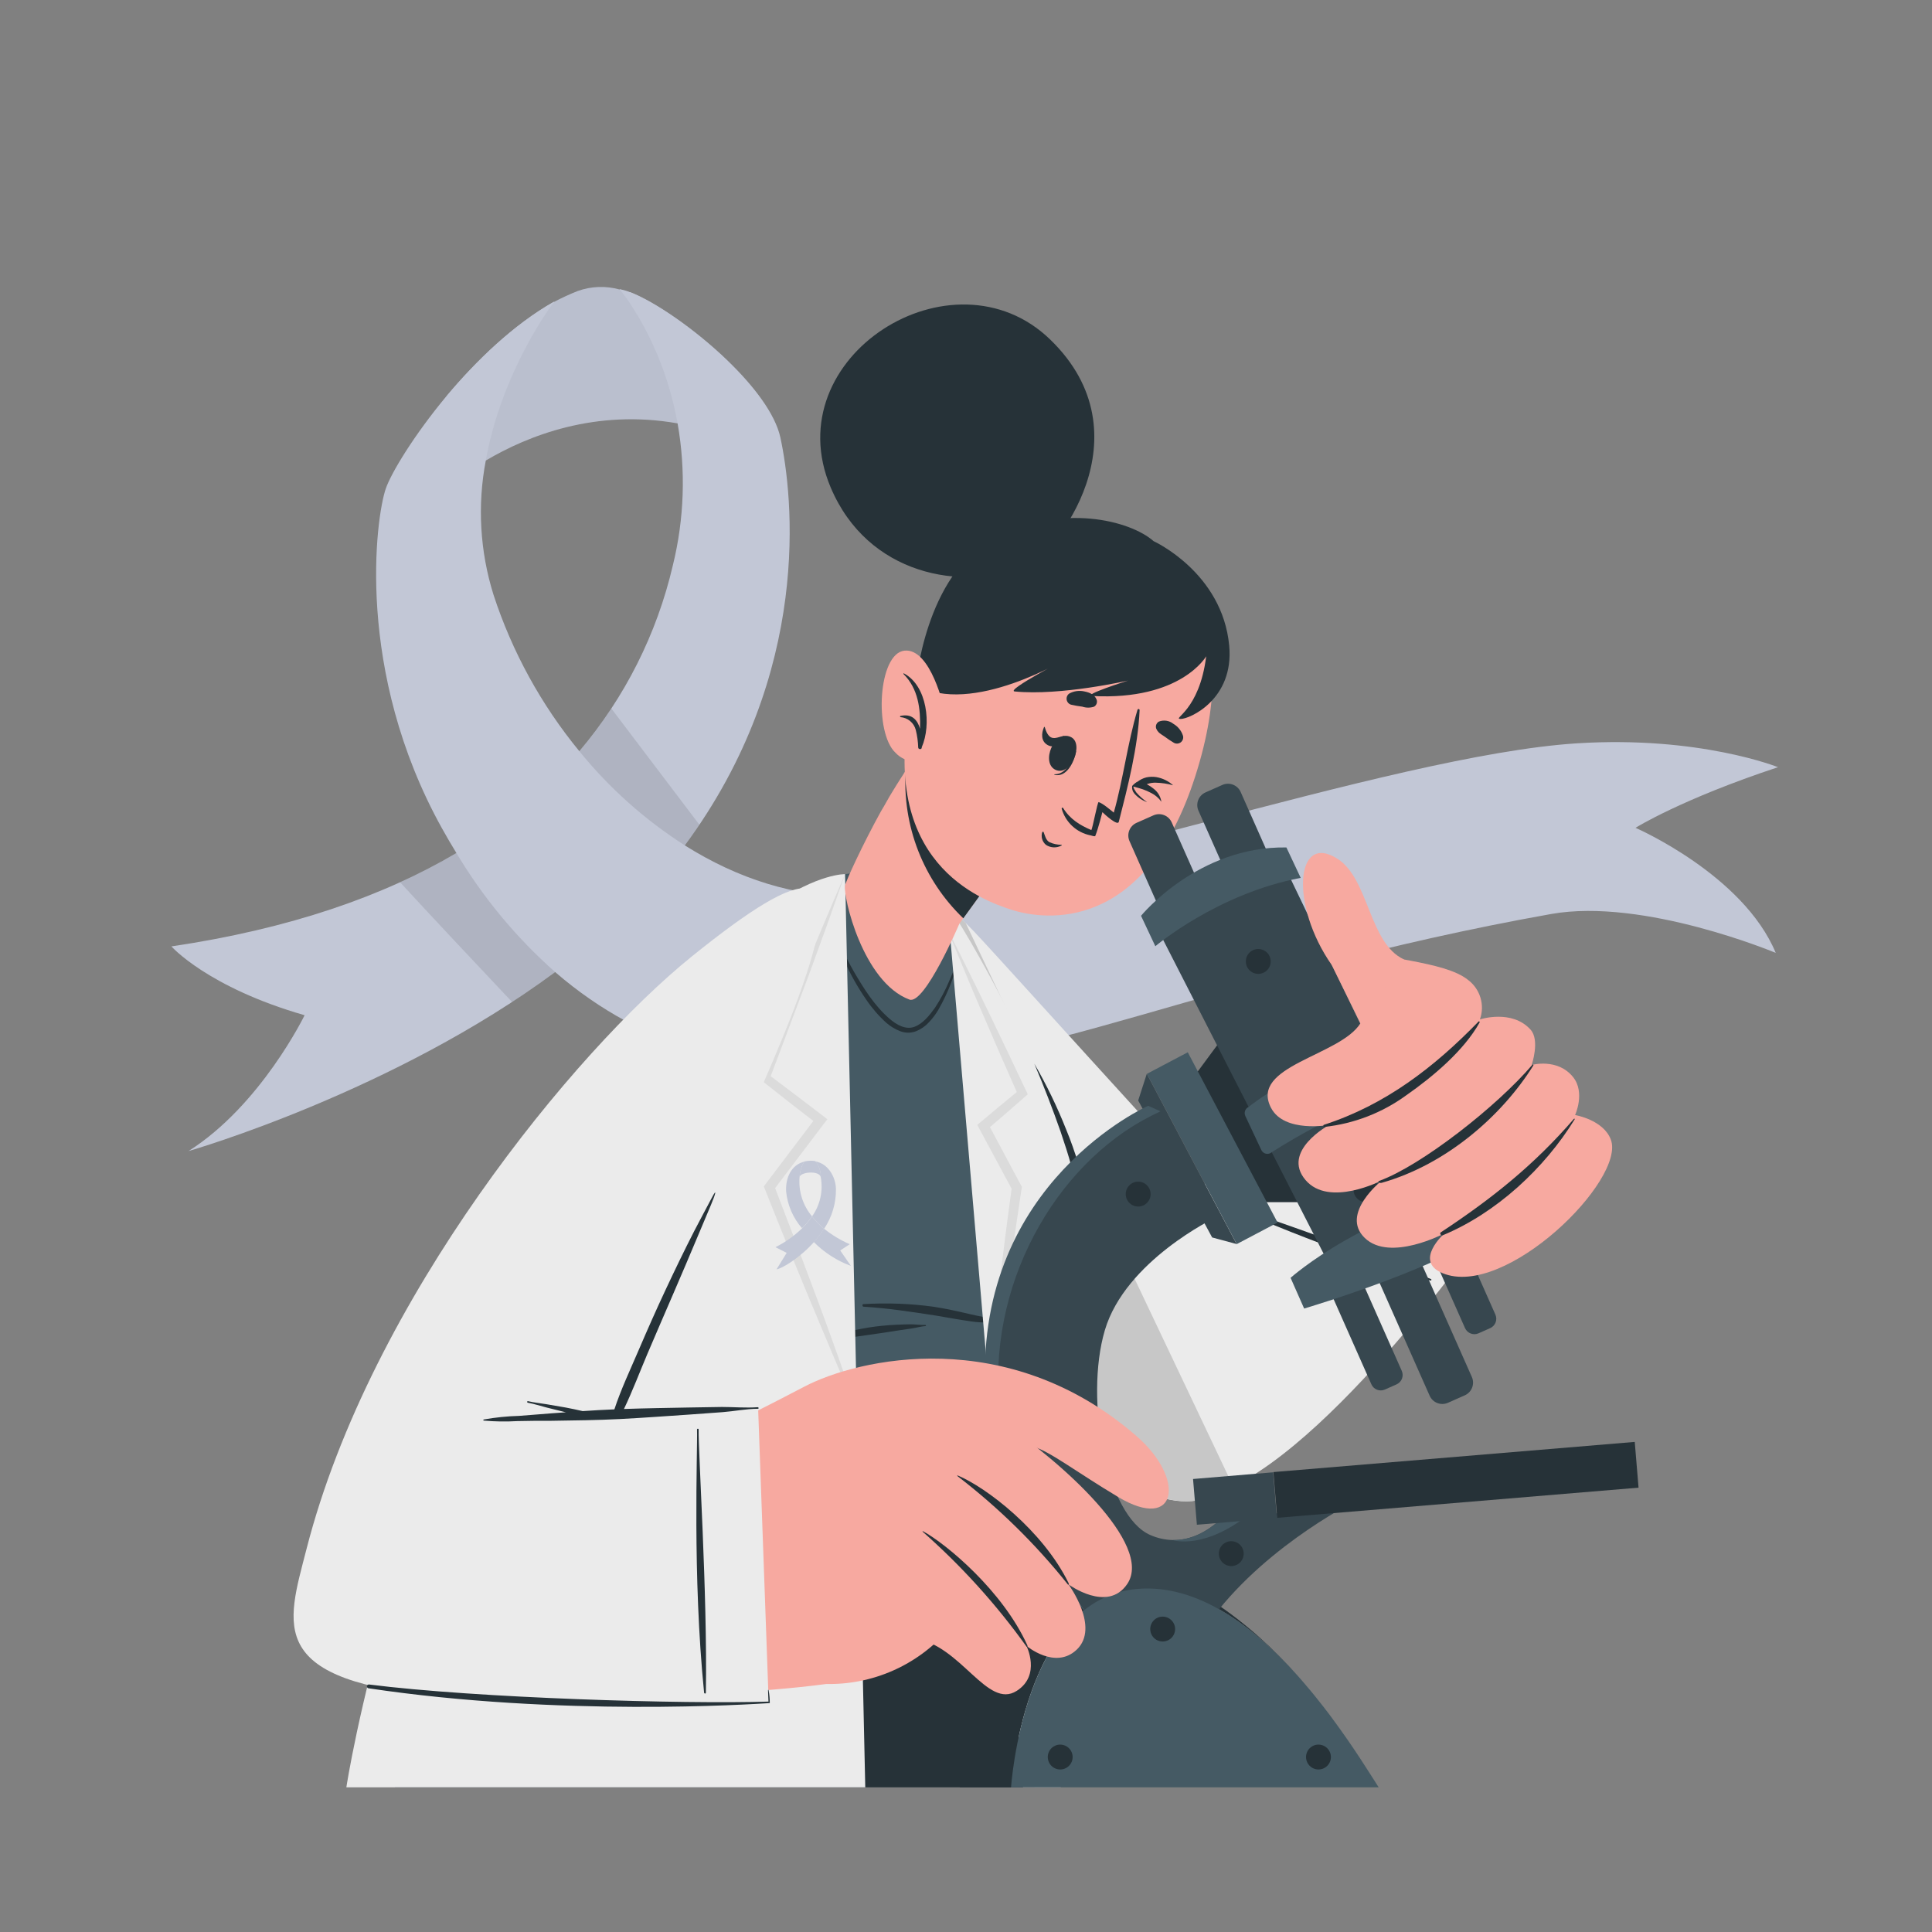 <svg width="180" height="180" viewBox="0 0 180 180" fill="none" xmlns="http://www.w3.org/2000/svg">
<rect x="0" y="0" width="180" height="180" fill="#808080" stroke="none"/>
<path d="M70.038 41.652C67.841 40.618 65.519 39.876 63.13 39.445C55.494 38.095 49.212 40.568 45.259 42.908C43.621 43.853 42.096 44.981 40.712 46.27C40.712 46.27 40.374 40.19 41.627 36.889C44.345 33.649 47.819 30.272 51.595 28.13H51.617C52.338 27.748 53.079 27.407 53.838 27.108C55.083 26.665 56.434 26.616 57.708 26.967H57.762C58.061 27.043 58.36 27.129 58.655 27.234H58.691C60.962 28.105 64.714 30.665 67.777 33.624C69.412 36.36 70.038 41.652 70.038 41.652Z" fill="#C2C7D6"/>
<g opacity="0.2">
<path opacity="0.2" d="M70.038 41.652C67.841 40.618 65.519 39.876 63.13 39.445C55.494 38.095 49.212 40.568 45.259 42.908C43.621 43.853 42.096 44.981 40.712 46.27C40.712 46.27 40.374 40.19 41.627 36.889C44.345 33.649 47.819 30.272 51.595 28.13H51.617C52.338 27.748 53.079 27.407 53.838 27.108C55.083 26.665 56.434 26.616 57.708 26.967H57.762C58.061 27.043 58.36 27.129 58.655 27.234H58.691C60.962 28.105 64.714 30.665 67.777 33.624C69.412 36.36 70.038 41.652 70.038 41.652Z" fill="black"/>
</g>
<path d="M63.799 78.768C63.508 79.171 63.205 79.567 62.892 79.966C59.771 83.926 55.89 87.465 51.732 90.558C36.72 101.682 17.935 107.139 17.561 107.244C24.304 102.981 28.379 94.586 28.379 94.586C19.332 91.983 15.97 88.174 15.97 88.174C27.061 86.529 35.77 83.462 42.523 79.47C46.839 76.969 50.708 73.766 53.968 69.991C58.212 64.996 61.201 59.059 62.687 52.675C63.754 48.344 63.905 43.838 63.13 39.445C61.715 31.593 57.73 26.949 57.73 26.949H57.784C58.089 27.011 58.388 27.1 58.676 27.216H58.712C60.984 28.087 64.735 30.646 67.799 33.606C70.225 35.946 72.22 38.545 72.706 40.759C73.868 46.134 75.769 62.6 63.799 78.768Z" fill="#C2C7D6"/>
<path opacity="0.1" d="M65.16 76.838C64.728 77.483 64.271 78.123 63.795 78.768C63.504 79.171 63.198 79.567 62.888 79.967C59.767 83.927 55.886 87.465 51.728 90.558C50.411 91.533 49.064 92.466 47.707 93.351C44.467 89.917 40.021 85.19 37.267 82.191C39.073 81.376 40.833 80.464 42.541 79.459C46.858 76.96 50.725 73.754 53.982 69.977C55.058 68.721 56.054 67.398 56.963 66.017L65.16 76.838Z" fill="black"/>
<path d="M165.654 71.477C156.607 74.469 152.377 77.126 152.377 77.126C152.377 77.126 162.41 81.482 165.442 88.779C165.442 88.779 153.144 83.62 144.526 85.154C113.317 90.716 95.89 99.795 78.714 99.795C69.854 99.795 60.253 97.959 51.714 90.557C48.096 87.357 44.995 83.617 42.52 79.469C42.061 78.725 41.61 77.954 41.166 77.154C33.052 62.531 35.01 48.207 35.946 45.514C36.443 44.074 38.549 40.564 41.623 36.874C44.341 33.634 47.815 30.257 51.592 28.115H51.62C51.448 28.346 46.757 34.548 45.259 42.908C44.465 47.072 44.712 51.368 45.979 55.414C47.714 60.729 50.427 65.672 53.978 69.99C56.765 73.423 60.084 76.387 63.81 78.767C68.706 81.852 74.11 83.613 79.542 83.48C93.942 83.12 129.492 70.347 146.952 69.252C158.346 68.536 165.654 71.477 165.654 71.477Z" fill="#C2C7D6"/>
<path d="M116.727 104.619C118.887 102.751 140.407 105.17 138.755 109.044C130.983 127.267 117.123 137.394 113.523 138.924C108.799 140.943 104.184 136.764 103.309 133.524C102.039 128.822 114.577 106.47 116.727 104.619Z" fill="#F7A9A0"/>
<path d="M114.282 106.61L138.02 115.016C138.02 115.016 122.497 137.074 112.187 139.496C108.493 140.368 102.888 136.933 102.532 132.275C102.175 127.616 114.282 106.61 114.282 106.61Z" fill="#EBEBEB"/>
<path d="M133.261 119.301C123.995 116.629 114.66 112.414 112.983 111.795C112.903 111.766 112.957 111.64 113.037 111.672C114.653 112.367 125.842 116.028 133.323 119.171C133.409 119.207 133.351 119.329 133.261 119.301Z" fill="#263238"/>
<path d="M90.796 86.836C94.281 90.526 119.049 118.156 120.647 119.085C120.647 119.085 120.175 142.668 108.479 139.605C100.876 137.599 84.719 103.846 82.005 90.378C80.755 84.179 83.488 79.096 90.796 86.836Z" fill="#EBEBEB"/>
<path d="M114.765 138.215C113.152 139.633 111.093 140.281 108.479 139.59C100.876 137.585 84.719 103.831 82.008 90.363C80.799 84.42 83.283 79.488 89.975 86L114.765 138.215Z" fill="#C7C7C7"/>
<path d="M36.789 166.522H96.365L94.849 139.162H44.007C37.966 156.017 36.789 166.522 36.789 166.522Z" fill="#263238"/>
<path d="M96.264 146.322L94.914 123.764C94.914 123.764 100.984 117.05 99.637 110.988C98.96 107.921 88.477 84.578 87.462 83.628C83.336 79.783 76.374 81.317 73.519 83.477C57.679 95.436 46.541 121.1 41.188 146.329L96.264 146.322Z" fill="#455A64"/>
<path d="M89.413 88.845C89.124 89.728 88.79 90.597 88.413 91.447C88.055 92.298 87.62 93.113 87.113 93.885C86.595 94.605 85.993 95.371 85.191 95.666C84.388 95.962 83.542 95.49 82.876 94.914C81.501 93.733 80.493 92.131 79.567 90.544C79.105 89.74 78.683 88.913 78.304 88.067C77.907 87.226 77.57 86.357 77.296 85.468C77.943 88.212 79.098 90.81 80.701 93.129C81.235 93.921 81.862 94.646 82.57 95.288C82.942 95.611 83.364 95.87 83.819 96.055C84.059 96.15 84.314 96.204 84.572 96.214C84.833 96.217 85.093 96.172 85.338 96.081C85.801 95.895 86.216 95.607 86.552 95.238C86.881 94.89 87.171 94.506 87.415 94.093C88.354 92.46 89.028 90.689 89.413 88.845Z" fill="#263238"/>
<path d="M80.424 121.504C82.608 121.369 84.8 121.45 86.969 121.745C88.049 121.911 89.129 122.145 90.23 122.404C90.774 122.537 91.31 122.641 91.858 122.746C92.413 122.875 92.985 122.914 93.553 122.861C93.603 122.861 93.621 122.955 93.571 122.965C93.058 123.096 92.534 123.178 92.005 123.21C91.483 123.222 90.962 123.187 90.446 123.106C89.341 122.951 88.236 122.746 87.131 122.559C84.899 122.217 82.667 121.875 80.442 121.741C80.338 121.738 80.32 121.507 80.424 121.504Z" fill="#263238"/>
<path d="M75.672 125C77.364 124.432 79.097 123.995 80.856 123.693C81.737 123.552 82.626 123.462 83.517 123.423C83.945 123.401 84.374 123.39 84.802 123.383C85.23 123.376 85.756 123.459 86.224 123.444C86.274 123.444 86.292 123.542 86.246 123.545C85.803 123.578 85.371 123.707 84.931 123.772L83.614 123.966C82.735 124.1 81.857 124.244 80.975 124.362C79.211 124.607 77.458 124.87 75.708 125.194C75.6 125.212 75.6 125.028 75.672 125Z" fill="#263238"/>
<path d="M32.27 166.522H80.615L78.732 81.439C78.732 81.439 76.212 81.382 71.968 84.32C67.723 87.257 61.711 93.266 54.76 105.376C36.72 136.844 32.27 166.522 32.27 166.522Z" fill="#EBEBEB"/>
<path d="M88.287 84.463L95.314 166.521H98.835C98.835 166.521 95.929 124.401 95.955 123.98C95.98 123.559 102.15 118.436 100.728 110.757C99.306 103.078 89.28 85.165 88.287 84.463Z" fill="#EBEBEB"/>
<path d="M95.973 123.98C97.805 122.578 99.274 120.757 100.257 118.67C101.266 116.548 101.61 114.17 101.243 111.848C100.857 109.584 100.218 107.371 99.339 105.249C98.5 103.129 97.506 101.074 96.365 99.101C97.253 101.193 98.07 103.308 98.817 105.444C99.177 106.524 99.537 107.582 99.825 108.684C100.137 109.76 100.378 110.855 100.545 111.963C100.897 114.155 100.624 116.401 99.756 118.443C98.88 120.525 97.593 122.408 95.973 123.98Z" fill="#263238"/>
<path d="M78.732 81.439C78.052 82.998 77.389 84.564 76.731 86.12L74.761 90.821C73.458 93.956 72.175 97.102 70.913 100.26L70.801 100.545L71.05 100.743C72.73 102.077 74.428 103.403 76.144 104.721L76.057 104.069L71.32 110.326L71.165 110.535L71.258 110.772C72.631 114.238 74.032 117.693 75.46 121.137C76.18 122.857 76.9 124.578 77.62 126.288C78.34 127.998 79.085 129.719 79.852 131.418C79.258 129.651 78.617 127.897 77.998 126.141C77.379 124.384 76.731 122.634 76.082 120.888C74.782 117.394 73.462 113.914 72.123 110.448L72.061 110.895L76.802 104.641L77.083 104.281L76.723 103.997C75.014 102.687 73.293 101.381 71.557 100.08L71.691 100.563C72.891 97.388 74.091 94.206 75.29 91.019L77.037 86.231C77.594 84.644 78.174 83.045 78.732 81.439Z" fill="#DBDBDB"/>
<path d="M88.236 86.505C88.758 87.815 89.316 89.111 89.846 90.411C90.375 91.71 90.925 93.007 91.487 94.299C92.594 96.888 93.718 99.467 94.86 102.035L94.972 101.546C93.753 102.539 92.542 103.544 91.34 104.559L91.052 104.8L91.228 105.135L94.32 110.88L94.27 110.6C93.821 113.88 93.403 117.165 93.017 120.453C92.823 122.098 92.632 123.743 92.463 125.392C92.293 127.041 92.103 128.686 91.977 130.339C92.297 128.711 92.571 127.077 92.866 125.446C93.161 123.815 93.424 122.181 93.687 120.547C94.212 117.278 94.71 114.004 95.181 110.726L95.202 110.578L95.13 110.445L92.056 104.685L91.944 105.257C93.144 104.237 94.334 103.208 95.512 102.168L95.753 101.956L95.624 101.679C94.424 99.13 93.213 96.591 91.991 94.061C91.383 92.79 90.756 91.541 90.13 90.27C89.504 89 88.881 87.758 88.236 86.505Z" fill="#DBDBDB"/>
<path d="M95.558 52.773C98.355 51.671 107.031 40.511 97.837 31.626C88.783 22.871 72.245 33.228 77.389 45.407C80.845 53.59 89.611 55.12 95.558 52.773Z" fill="#263238"/>
<path d="M78.728 82.508C78.545 83.534 80.384 91.508 84.73 93.128C86.144 93.657 89.381 86.061 89.381 86.061L89.741 85.557L94.878 78.48L88.2 68.591L87.206 67.233C87.206 67.233 85.928 69.264 84.366 71.809C84.29 71.928 84.218 72.047 84.143 72.169C84.067 72.291 83.959 72.443 83.88 72.579C83.642 72.939 83.401 73.343 83.16 73.735C82.98 74.03 82.8 74.315 82.631 74.635C82.462 74.955 82.271 75.258 82.087 75.571C80.352 78.71 78.811 82.08 78.728 82.508Z" fill="#F7A9A0"/>
<path d="M84.381 71.809C84.223 74.353 84.622 76.901 85.549 79.275C86.476 81.649 87.909 83.793 89.748 85.557L94.878 78.48L88.2 68.591L87.207 67.233C87.207 67.233 85.943 69.264 84.381 71.809Z" fill="#263238"/>
<path d="M111.366 72.303C106.686 86.929 97.394 85.774 94.241 84.762C91.379 83.841 81.752 80.345 84.899 65.322C88.045 50.299 96.325 47.844 102.981 49.601C109.638 51.358 116.049 57.676 111.366 72.303Z" fill="#F7A9A0"/>
<path d="M109.383 69.213C109.078 69.034 108.783 68.837 108.501 68.623C108.162 68.396 107.871 68.263 107.712 67.853C107.68 67.736 107.686 67.613 107.731 67.501C107.776 67.389 107.857 67.295 107.961 67.233C108.184 67.143 108.428 67.114 108.667 67.15C108.905 67.185 109.13 67.284 109.318 67.435C109.746 67.682 110.067 68.08 110.218 68.551C110.246 68.66 110.242 68.775 110.206 68.882C110.17 68.989 110.104 69.084 110.016 69.154C109.927 69.224 109.82 69.267 109.708 69.277C109.596 69.288 109.483 69.266 109.383 69.213Z" fill="#263238"/>
<path d="M99.788 65.653C100.134 65.734 100.484 65.795 100.836 65.837C101.193 65.958 101.58 65.958 101.937 65.837C102.04 65.775 102.12 65.68 102.164 65.568C102.208 65.457 102.215 65.333 102.182 65.218C102.013 64.728 101.541 64.526 101.059 64.426C100.572 64.308 100.059 64.376 99.619 64.616C99.529 64.679 99.459 64.766 99.416 64.868C99.374 64.969 99.361 65.08 99.378 65.188C99.396 65.296 99.444 65.397 99.516 65.48C99.589 65.562 99.683 65.622 99.788 65.653Z" fill="#263238"/>
<path d="M100.253 70.013C100.253 69.97 100.159 70.031 100.145 70.07C99.814 71.061 99.263 72.141 98.255 72.137C98.223 72.137 98.208 72.187 98.255 72.195C99.382 72.443 100.08 71.003 100.253 70.013Z" fill="#263238"/>
<path d="M99.76 68.663C98.23 67.943 96.927 71.071 98.345 71.726C99.763 72.381 101.045 69.253 99.76 68.663Z" fill="#263238"/>
<path d="M99.079 68.573C98.719 68.634 98.338 68.836 97.999 68.731C97.661 68.627 97.452 68.162 97.337 67.745C97.337 67.702 97.287 67.72 97.269 67.745C97.009 68.339 96.984 69.048 97.585 69.401C98.186 69.754 98.777 69.372 99.177 68.836C99.245 68.76 99.22 68.548 99.079 68.573Z" fill="#263238"/>
<path d="M97.236 77.533C97.359 77.861 97.441 78.275 97.773 78.465C98.127 78.625 98.511 78.707 98.899 78.707C98.907 78.709 98.913 78.713 98.917 78.72C98.922 78.726 98.924 78.733 98.924 78.741C98.924 78.748 98.922 78.756 98.917 78.762C98.913 78.768 98.907 78.772 98.899 78.775C98.677 78.897 98.425 78.956 98.172 78.946C97.918 78.937 97.672 78.859 97.459 78.721C97.287 78.582 97.161 78.394 97.097 78.182C97.033 77.97 97.034 77.744 97.099 77.533C97.139 77.472 97.222 77.486 97.236 77.533Z" fill="#263238"/>
<path d="M102.708 75.665C102.708 75.665 102.323 77.195 102.046 77.879C102.021 77.943 101.844 77.904 101.607 77.825C101.607 77.825 101.585 77.825 101.578 77.825C100.948 77.695 100.367 77.395 99.897 76.957C99.427 76.519 99.087 75.96 98.914 75.341C98.909 75.323 98.911 75.303 98.919 75.287C98.928 75.27 98.942 75.257 98.96 75.25C98.977 75.243 98.996 75.243 99.014 75.25C99.031 75.257 99.046 75.27 99.054 75.287C99.688 76.313 100.613 76.885 101.675 77.335C101.801 77.162 102.247 74.693 102.359 74.729C102.744 74.847 103.378 75.398 103.77 75.708C104.663 72.543 105.041 69.264 105.977 66.132C105.983 66.108 105.998 66.088 106.018 66.075C106.038 66.061 106.063 66.055 106.087 66.058C106.111 66.061 106.133 66.073 106.149 66.091C106.166 66.109 106.175 66.133 106.175 66.157C106.02 69.624 105.073 73.285 104.235 76.572C104.134 76.975 102.931 75.891 102.708 75.665Z" fill="#263238"/>
<path d="M109.296 73.163C109.08 72.968 108.837 72.803 108.576 72.674C108.307 72.543 108.021 72.451 107.726 72.4C107.416 72.352 107.1 72.362 106.794 72.429C106.478 72.51 106.184 72.661 105.934 72.871L105.48 73.249L106.052 73.408C106.457 73.519 106.849 73.673 107.222 73.865C107.615 74.056 107.953 74.344 108.205 74.7C108.13 74.218 107.872 73.784 107.485 73.487C107.109 73.177 106.675 72.947 106.207 72.81L106.33 73.347C106.718 73.055 107.194 72.906 107.68 72.922C108.226 72.934 108.769 73.015 109.296 73.163Z" fill="#263238"/>
<path d="M106.873 74.732C106.497 74.473 106.156 74.167 105.858 73.821C105.797 73.731 105.556 73.357 105.602 73.296C105.725 73.107 105.875 72.936 106.045 72.788C105.829 72.895 105.638 73.046 105.484 73.231C105.464 73.359 105.473 73.491 105.511 73.615C105.548 73.74 105.613 73.854 105.7 73.951C106.016 74.309 106.421 74.578 106.873 74.732Z" fill="#263238"/>
<path d="M107.478 50.418C107.478 50.418 113.893 53.334 114.523 60.167C114.984 65.164 110.812 67.007 109.991 66.982C109.17 66.957 111.744 66.262 112.378 61.143C112.378 61.143 110.048 65.272 101.783 64.847C100.703 64.793 105.098 63.407 105.098 63.407C105.098 63.407 98.827 64.847 94.536 64.422C93.636 64.332 99.518 61.279 99.518 61.279C99.518 61.279 90.5 66.809 85.327 63.799C85.327 63.799 86.151 53.554 92.527 50.188C98.903 46.822 105.307 48.499 107.478 50.418Z" fill="#263238"/>
<path d="M87.973 66.07C87.973 66.07 86.731 60.357 84.265 60.62C81.799 60.883 81.439 68.263 83.426 70.128C83.665 70.384 83.953 70.589 84.273 70.731C84.593 70.874 84.938 70.949 85.288 70.954C85.639 70.959 85.986 70.894 86.31 70.761C86.634 70.628 86.928 70.431 87.174 70.182L87.973 66.07Z" fill="#F7A9A0"/>
<path d="M84.215 62.738C84.207 62.735 84.199 62.735 84.192 62.737C84.184 62.739 84.177 62.744 84.173 62.751C84.168 62.758 84.166 62.766 84.166 62.774C84.167 62.782 84.17 62.789 84.175 62.795C85.547 64.156 85.774 66.035 85.72 67.897C85.482 67.079 84.957 66.457 83.891 66.705C83.837 66.705 83.848 66.802 83.891 66.813C84.224 66.837 84.541 66.966 84.797 67.179C85.053 67.393 85.236 67.681 85.32 68.004C85.454 68.541 85.53 69.09 85.547 69.642C85.547 69.823 85.864 69.855 85.878 69.66C85.876 69.646 85.876 69.632 85.878 69.617C86.789 67.529 86.4 63.897 84.215 62.738Z" fill="#263238"/>
<path d="M76.781 114.48C76.513 114.898 76.214 115.294 75.885 115.665C74.481 117.256 72.781 118.214 72.349 118.26L73.293 116.727L72.249 116.198C73.158 115.743 73.992 115.152 74.722 114.444C75.07 114.107 75.382 113.734 75.654 113.332C75.987 113.755 76.364 114.14 76.781 114.48Z" fill="#C2C7D6"/>
<path d="M75.654 113.321C75.382 113.722 75.07 114.095 74.722 114.433C73.884 113.473 73.367 112.274 73.242 111.006C73.174 109.778 73.689 108.507 74.981 108.216C74.542 108.691 74.492 109.692 74.492 109.692C74.386 111.007 74.804 112.311 75.654 113.321Z" fill="#C2C7D6"/>
<path d="M77.883 110.747C77.907 112.075 77.522 113.378 76.781 114.481C76.365 114.14 75.987 113.755 75.654 113.332C76.027 112.81 76.291 112.219 76.431 111.593C76.572 110.968 76.585 110.32 76.472 109.689C76.493 109.146 76.309 108.615 75.957 108.202C77.199 108.422 77.85 109.693 77.883 110.747Z" fill="#C2C7D6"/>
<path d="M76.781 114.48C77.509 115.064 78.312 115.548 79.168 115.92L78.282 116.503L79.279 117.943C77.978 117.461 76.798 116.702 75.82 115.718C76.171 115.324 76.492 114.904 76.781 114.462" fill="#C2C7D6"/>
<path d="M76.471 109.678C76.349 109.019 74.549 109.181 74.491 109.678C74.491 109.678 74.542 108.677 74.981 108.202C75.141 108.168 75.303 108.147 75.467 108.141C75.631 108.136 75.795 108.148 75.956 108.177C76.312 108.594 76.496 109.13 76.471 109.678Z" fill="#C2C7D6"/>
<path d="M89.413 166.522H94.198C94.198 166.522 95.339 148.918 105.991 148.036C111.629 147.571 116.827 151.585 120.873 156.096C116.867 151.549 109.764 145.678 102.992 145.678C92.793 145.678 89.413 166.522 89.413 166.522Z" fill="#263238"/>
<path d="M120.982 112.003L113.645 97.049L111.165 100.408L117.454 112.003H120.982Z" fill="#263238"/>
<path d="M106.857 100.046L115.224 115.91L119.029 113.903L110.662 98.039L106.857 100.046Z" fill="#455A64"/>
<path d="M115.214 115.906L112.932 115.29L106.042 102.532L106.844 100.044L115.214 115.906Z" fill="#37474F"/>
<path d="M137.751 124.221L138.837 123.739C139.319 123.526 139.536 122.962 139.323 122.48L135.491 113.842C135.277 113.36 134.714 113.143 134.232 113.357L133.146 113.839C132.665 114.052 132.447 114.616 132.661 115.097L136.493 123.736C136.706 124.217 137.27 124.435 137.751 124.221Z" fill="#37474F"/>
<path d="M129.028 129.46L130.114 128.979C130.596 128.765 130.813 128.201 130.6 127.72L126.768 119.081C126.554 118.6 125.991 118.383 125.509 118.596L124.423 119.078C123.941 119.291 123.724 119.855 123.938 120.337L127.769 128.975C127.983 129.457 128.547 129.674 129.028 129.46Z" fill="#37474F"/>
<path d="M134.903 130.694L136.473 129.998C137.125 129.708 137.42 128.945 137.13 128.292L132.248 117.284C131.958 116.632 131.195 116.338 130.542 116.627L128.973 117.323C128.32 117.613 128.026 118.376 128.315 119.029L133.198 130.037C133.487 130.689 134.251 130.983 134.903 130.694Z" fill="#37474F"/>
<path d="M118.248 87.196L119.818 86.5C120.47 86.21 120.764 85.447 120.475 84.794L115.59 73.787C115.301 73.135 114.537 72.841 113.885 73.13L112.315 73.827C111.663 74.116 111.369 74.88 111.658 75.532L116.543 86.539C116.832 87.192 117.596 87.486 118.248 87.196Z" fill="#37474F"/>
<path d="M111.822 90.032L113.391 89.335C114.044 89.046 114.338 88.283 114.049 87.63L109.166 76.622C108.877 75.97 108.113 75.676 107.461 75.965L105.891 76.661C105.239 76.951 104.944 77.714 105.234 78.367L110.116 89.374C110.406 90.027 111.169 90.321 111.822 90.032Z" fill="#37474F"/>
<path d="M135.615 113.879L120.215 81.817C120.215 81.817 115.819 81.965 108.205 87.246L124.56 119.232C128.569 118.212 132.329 116.391 135.615 113.879Z" fill="#37474F"/>
<path d="M121.504 121.914C121.504 121.914 136.012 117.63 140.001 113.706L138.73 110.826C127.519 112.561 120.24 119.052 120.24 119.052L121.504 121.914Z" fill="#455A64"/>
<path d="M107.64 88.157C107.64 88.157 113.4 83.261 121.183 81.789L119.851 78.955C111.611 78.815 106.308 85.324 106.308 85.324L107.64 88.157Z" fill="#455A64"/>
<path d="M118.346 107.442C118.346 107.442 124.693 103.245 130.165 101.888C130.243 101.856 130.313 101.809 130.371 101.748C130.429 101.688 130.474 101.616 130.502 101.537C130.53 101.458 130.541 101.374 130.535 101.291C130.528 101.207 130.504 101.126 130.464 101.052L128.974 97.881C128.894 97.739 128.766 97.631 128.614 97.576C128.461 97.521 128.293 97.523 128.142 97.582C120.776 99.447 116.323 103.137 116.323 103.137C116.249 103.172 116.182 103.221 116.126 103.282C116.071 103.343 116.028 103.415 116 103.492C115.973 103.57 115.961 103.652 115.965 103.735C115.969 103.817 115.989 103.897 116.024 103.972L117.515 107.144C117.55 107.218 117.599 107.285 117.659 107.34C117.72 107.395 117.791 107.438 117.868 107.466C117.946 107.494 118.028 107.506 118.11 107.502C118.192 107.498 118.272 107.478 118.346 107.442Z" fill="#455A64"/>
<path d="M108.115 103.537L106.97 103.025C106.97 103.025 90.954 110.125 91.8 129.241C92.347 141.891 101.578 150.635 101.578 150.635C101.578 150.635 90.353 136.156 94.547 122.75C98.741 109.343 108.115 103.537 108.115 103.537Z" fill="#455A64"/>
<path d="M93.078 130.539C94 142.203 101.563 150.617 101.563 150.617H113.04C118.303 143.69 126.684 139.64 126.684 139.64L117.504 141.246L116.687 140.828L115.074 140.004C115.074 140.004 112.745 143.561 109.249 143.481C108.534 143.464 107.83 143.306 107.176 143.017C103.086 141.249 101.023 130.417 102.935 123.937C104.846 117.457 113.22 113.45 113.22 113.45L108.108 103.554C98.978 107.64 92.16 118.875 93.078 130.539Z" fill="#37474F"/>
<path d="M109.253 143.485C109.253 143.485 112.259 144.504 116.694 140.828L115.081 140.004C115.081 140.004 112.752 143.561 109.257 143.481L109.253 143.485Z" fill="#455A64"/>
<path d="M94.198 166.521H128.448C127.591 165.182 126.112 162.777 124.146 160.131L124.02 159.959C123.97 159.89 123.916 159.822 123.865 159.75L123.768 159.62C123.667 159.491 123.57 159.361 123.469 159.235C123.446 159.195 123.418 159.157 123.387 159.123C123.282 158.99 123.178 158.85 123.066 158.717C122.897 158.493 122.706 158.256 122.494 157.997C122.35 157.813 122.199 157.637 122.047 157.453C121.813 157.172 121.561 156.877 121.295 156.571C121.162 156.413 121.021 156.254 120.874 156.092C116.827 151.581 111.629 147.567 105.991 148.032C95.339 148.917 94.198 166.521 94.198 166.521Z" fill="#455A64"/>
<path d="M118.995 141.411L152.66 138.602L152.305 134.34L118.639 137.149L118.995 141.411Z" fill="#263238"/>
<path d="M111.51 142.057L118.972 141.433L118.615 137.171L111.153 137.795L111.51 142.057Z" fill="#37474F"/>
<path d="M121.68 163.699C121.68 163.929 121.748 164.153 121.876 164.343C122.003 164.534 122.184 164.682 122.396 164.77C122.608 164.858 122.841 164.881 123.066 164.836C123.29 164.791 123.497 164.681 123.659 164.519C123.821 164.357 123.932 164.15 123.976 163.925C124.021 163.701 123.998 163.467 123.91 163.256C123.823 163.044 123.674 162.863 123.483 162.735C123.293 162.608 123.069 162.54 122.839 162.54C122.532 162.54 122.237 162.662 122.02 162.88C121.802 163.097 121.68 163.392 121.68 163.699Z" fill="#263238"/>
<path d="M97.618 163.699C97.618 163.929 97.686 164.153 97.813 164.343C97.94 164.534 98.121 164.682 98.333 164.77C98.545 164.858 98.778 164.881 99.003 164.836C99.228 164.791 99.434 164.681 99.597 164.519C99.759 164.357 99.869 164.15 99.914 163.925C99.959 163.701 99.936 163.467 99.848 163.256C99.76 163.044 99.612 162.863 99.421 162.735C99.23 162.608 99.006 162.54 98.777 162.54C98.625 162.54 98.474 162.57 98.333 162.628C98.193 162.687 98.065 162.772 97.957 162.88C97.85 162.987 97.764 163.115 97.706 163.256C97.648 163.396 97.618 163.547 97.618 163.699Z" fill="#263238"/>
<path d="M107.165 151.776C107.165 152.006 107.233 152.23 107.36 152.42C107.488 152.611 107.669 152.76 107.881 152.847C108.092 152.935 108.326 152.958 108.55 152.913C108.775 152.869 108.982 152.758 109.144 152.596C109.306 152.434 109.416 152.227 109.461 152.003C109.506 151.778 109.483 151.545 109.395 151.333C109.307 151.121 109.159 150.94 108.968 150.813C108.778 150.685 108.554 150.617 108.324 150.617C108.017 150.617 107.722 150.739 107.505 150.957C107.287 151.174 107.165 151.469 107.165 151.776Z" fill="#263238"/>
<path d="M116.071 89.575C116.071 89.805 116.139 90.029 116.267 90.219C116.394 90.41 116.575 90.558 116.787 90.646C116.999 90.734 117.232 90.757 117.457 90.712C117.682 90.667 117.888 90.557 118.05 90.395C118.212 90.233 118.323 90.026 118.367 89.801C118.412 89.576 118.389 89.343 118.301 89.132C118.214 88.92 118.065 88.739 117.875 88.611C117.684 88.484 117.46 88.416 117.23 88.416C117.078 88.416 116.928 88.446 116.787 88.504C116.646 88.562 116.518 88.648 116.411 88.755C116.303 88.863 116.218 88.991 116.16 89.132C116.101 89.272 116.071 89.423 116.071 89.575Z" fill="#263238"/>
<path d="M126.104 110.844C126.104 111.073 126.172 111.297 126.3 111.488C126.427 111.678 126.608 111.827 126.82 111.915C127.032 112.002 127.265 112.025 127.49 111.981C127.715 111.936 127.921 111.826 128.083 111.663C128.246 111.501 128.356 111.295 128.401 111.07C128.445 110.845 128.422 110.612 128.335 110.4C128.247 110.188 128.098 110.007 127.908 109.88C127.717 109.753 127.493 109.685 127.264 109.685C127.111 109.685 126.961 109.715 126.82 109.773C126.679 109.831 126.552 109.916 126.444 110.024C126.336 110.132 126.251 110.26 126.193 110.4C126.134 110.541 126.104 110.692 126.104 110.844Z" fill="#263238"/>
<path d="M106.042 112.41C106.682 112.41 107.201 111.891 107.201 111.251C107.201 110.611 106.682 110.092 106.042 110.092C105.401 110.092 104.882 110.611 104.882 111.251C104.882 111.891 105.401 112.41 106.042 112.41Z" fill="#263238"/>
<path d="M113.555 144.749C113.555 144.978 113.623 145.202 113.75 145.393C113.877 145.584 114.058 145.732 114.27 145.82C114.482 145.908 114.715 145.931 114.94 145.886C115.165 145.841 115.371 145.731 115.534 145.569C115.696 145.407 115.806 145.2 115.851 144.975C115.896 144.75 115.873 144.517 115.785 144.305C115.697 144.094 115.549 143.913 115.358 143.785C115.167 143.658 114.943 143.59 114.714 143.59C114.406 143.59 114.112 143.712 113.894 143.929C113.677 144.147 113.555 144.442 113.555 144.749Z" fill="#263238"/>
<path d="M62.946 90.897C41.681 109.188 21.625 149.67 30.467 154.559C38.545 159.027 65.643 158.411 76.907 156.903C80.219 156.46 76.252 130.756 72.71 131.228C68.433 131.793 57.59 132.246 57.168 132.171C56.25 132.012 69.52 103.634 73.746 93.201C79.643 78.664 70.92 84.028 62.946 90.897Z" fill="#F7A9A0"/>
<path d="M66.211 133.491C66.211 133.491 67.651 133.009 74.927 129.196C79.945 126.561 93.859 123.354 105.887 133.797C110.502 137.797 109.71 142.779 104.181 139.474C100.285 137.145 97.783 135.198 96.3 134.794C96.3 134.794 98.748 141.296 96.495 144.633C95.501 146.124 92.661 150.12 90 152.931C89.424 152.607 88.868 152.246 88.337 151.851C86.922 153.482 85.163 154.779 83.188 155.65C81.213 156.521 79.069 156.945 76.911 156.891L66.211 133.491Z" fill="#F7A9A0"/>
<path d="M80.118 127.44C82.998 128.132 89.118 129.698 93.658 132.714C98.698 136.066 107.532 143.874 105.019 147.582C103.176 150.297 99.547 147.611 99.547 147.611C99.547 147.611 102.514 151.611 100.311 153.699C98.305 155.6 95.631 153.339 95.631 153.339C95.631 153.339 97.013 156.075 94.727 157.533C91.98 159.293 89.536 153.27 85.212 152.648C84.24 152.529 80.118 127.44 80.118 127.44Z" fill="#F7A9A0"/>
<path d="M89.226 137.466C91.84 138.546 97.146 142.57 99.558 147.492C99.612 147.603 99.558 147.704 99.486 147.614C96.478 143.845 93.023 140.455 89.198 137.52C89.169 137.494 89.198 137.455 89.226 137.466Z" fill="#263238"/>
<path d="M85.993 142.661C88.153 143.838 93.42 148.212 95.713 153.285C95.764 153.4 95.713 153.497 95.634 153.404C92.827 149.483 89.583 145.895 85.965 142.708C85.932 142.686 85.965 142.647 85.993 142.661Z" fill="#263238"/>
<path d="M58.245 131.465C57.038 130.208 70.668 103.612 74.751 91.894C78.833 80.176 75.413 80.269 64.458 89.107C53.503 97.945 34.52 121.068 28.559 144.31C26.698 151.56 24.664 156.679 41.76 158.112C59.292 159.581 71.615 158.533 71.615 158.533L70.632 131.195C70.632 131.195 58.594 131.828 58.245 131.465Z" fill="#EBEBEB"/>
<path d="M65.6 157.702C64.501 146.815 64.998 135.205 64.941 133.179C64.941 133.081 65.096 133.089 65.092 133.179C65.045 135.169 65.916 148.497 65.765 157.702C65.765 157.817 65.61 157.806 65.6 157.702Z" fill="#263238"/>
<path d="M45.069 132.25C46.153 132.057 47.251 131.945 48.352 131.915C49.37 131.843 50.389 131.75 51.408 131.674L52.729 131.58L52.611 131.555C52.038 131.415 51.466 131.274 50.893 131.127C50.321 130.979 49.759 130.796 49.18 130.688C49.083 130.688 49.108 130.518 49.18 130.54C49.748 130.677 50.335 130.731 50.915 130.828C51.495 130.925 52.114 131.03 52.715 131.138C53.24 131.231 53.763 131.354 54.285 131.469C55.267 131.4 56.254 131.35 57.24 131.307C57.856 129.438 58.72 127.613 59.494 125.806C60.307 123.912 61.135 122.033 62.014 120.161C62.892 118.289 63.749 116.511 64.671 114.711C65.131 113.811 65.873 112.443 66.344 111.546C66.816 110.65 66.668 111.24 66.254 112.22C65.841 113.199 65.47 114.077 65.081 115.006C64.301 116.868 63.51 118.726 62.709 120.579C61.909 122.433 61.106 124.283 60.315 126.141C59.594 127.84 58.932 129.6 58.133 131.271C60.145 131.202 62.161 131.174 64.177 131.134C65.207 131.112 66.233 131.098 67.263 131.084C68.364 131.084 69.505 131.188 70.596 131.105C70.693 131.105 70.711 131.253 70.618 131.253C69.538 131.253 68.418 131.483 67.335 131.566C66.312 131.642 65.293 131.721 64.271 131.789C62.111 131.933 59.951 132.095 57.791 132.207C55.631 132.318 53.525 132.34 51.39 132.372C50.31 132.372 49.252 132.372 48.182 132.401C47.145 132.461 46.104 132.446 45.069 132.354C45.057 132.351 45.047 132.345 45.039 132.335C45.032 132.326 45.028 132.314 45.028 132.302C45.028 132.29 45.032 132.279 45.039 132.269C45.047 132.26 45.057 132.253 45.069 132.25Z" fill="#263238"/>
<path d="M34.362 156.938C44.417 158.216 63.832 158.782 71.597 158.533C71.597 158.533 71.55 157.424 71.557 157.453C71.564 157.482 71.59 157.367 71.615 157.511C71.686 157.894 71.721 158.284 71.719 158.674C69.988 158.778 52.178 159.963 34.315 157.291C34.274 157.279 34.238 157.253 34.215 157.217C34.191 157.181 34.181 157.137 34.187 157.095C34.193 157.052 34.214 157.013 34.246 156.984C34.278 156.956 34.319 156.939 34.362 156.938Z" fill="#263238"/>
<path d="M125.039 88.078C128.614 89.374 134.536 89.518 136.746 91.275C137.308 91.688 137.722 92.271 137.927 92.937C138.131 93.604 138.115 94.319 137.88 94.976C137.88 94.976 140.854 94 142.596 95.926C143.496 96.916 142.701 99.22 142.701 99.22C142.701 99.22 145.116 98.543 146.563 100.351C147.715 101.791 146.747 103.886 146.747 103.886C146.747 103.886 149.368 104.318 150.073 106.161C151.513 109.901 140.238 121.043 134.395 118.617C131.674 117.487 134.572 114.913 134.572 114.913C134.572 114.913 129.51 117.605 127.156 115.341C124.801 113.077 128.765 109.966 128.765 109.966C128.765 109.966 123.84 112.533 121.633 109.941C119.337 107.241 123.837 104.807 123.837 104.807C123.837 104.807 119.653 105.585 118.419 103.216C116.381 99.299 124.852 98.378 126.745 95.343L124.074 89.91L125.039 88.078Z" fill="#F7A9A0"/>
<path d="M130.806 89.392C127.53 87.869 127.566 81.947 124.643 80.032C120.683 77.454 120.175 84.327 124.07 89.903L127.854 93.701L130.806 89.392Z" fill="#F7A9A0"/>
<path d="M146.639 104.238C146.675 104.198 146.736 104.238 146.708 104.285C143.9 108.853 139.41 113.011 134.424 115.085C134.262 115.153 134.082 114.919 134.248 114.808C138.978 111.686 142.92 108.551 146.639 104.238Z" fill="#263238"/>
<path d="M142.776 99.191C142.816 99.144 142.895 99.209 142.859 99.266C139.939 103.946 134.755 108.497 128.729 110.2C128.524 110.257 128.279 110.102 128.513 110.016C132.433 108.583 139.457 103.09 142.776 99.191Z" fill="#263238"/>
<path d="M123.354 104.793C129.071 102.939 133.614 99.44 137.754 95.174C137.808 95.116 137.884 95.199 137.851 95.26C136.386 97.899 133.459 100.343 131.011 102.05C128.775 103.678 126.151 104.692 123.401 104.991C123.311 105.002 123.232 104.833 123.354 104.793Z" fill="#263238"/>
</svg>
